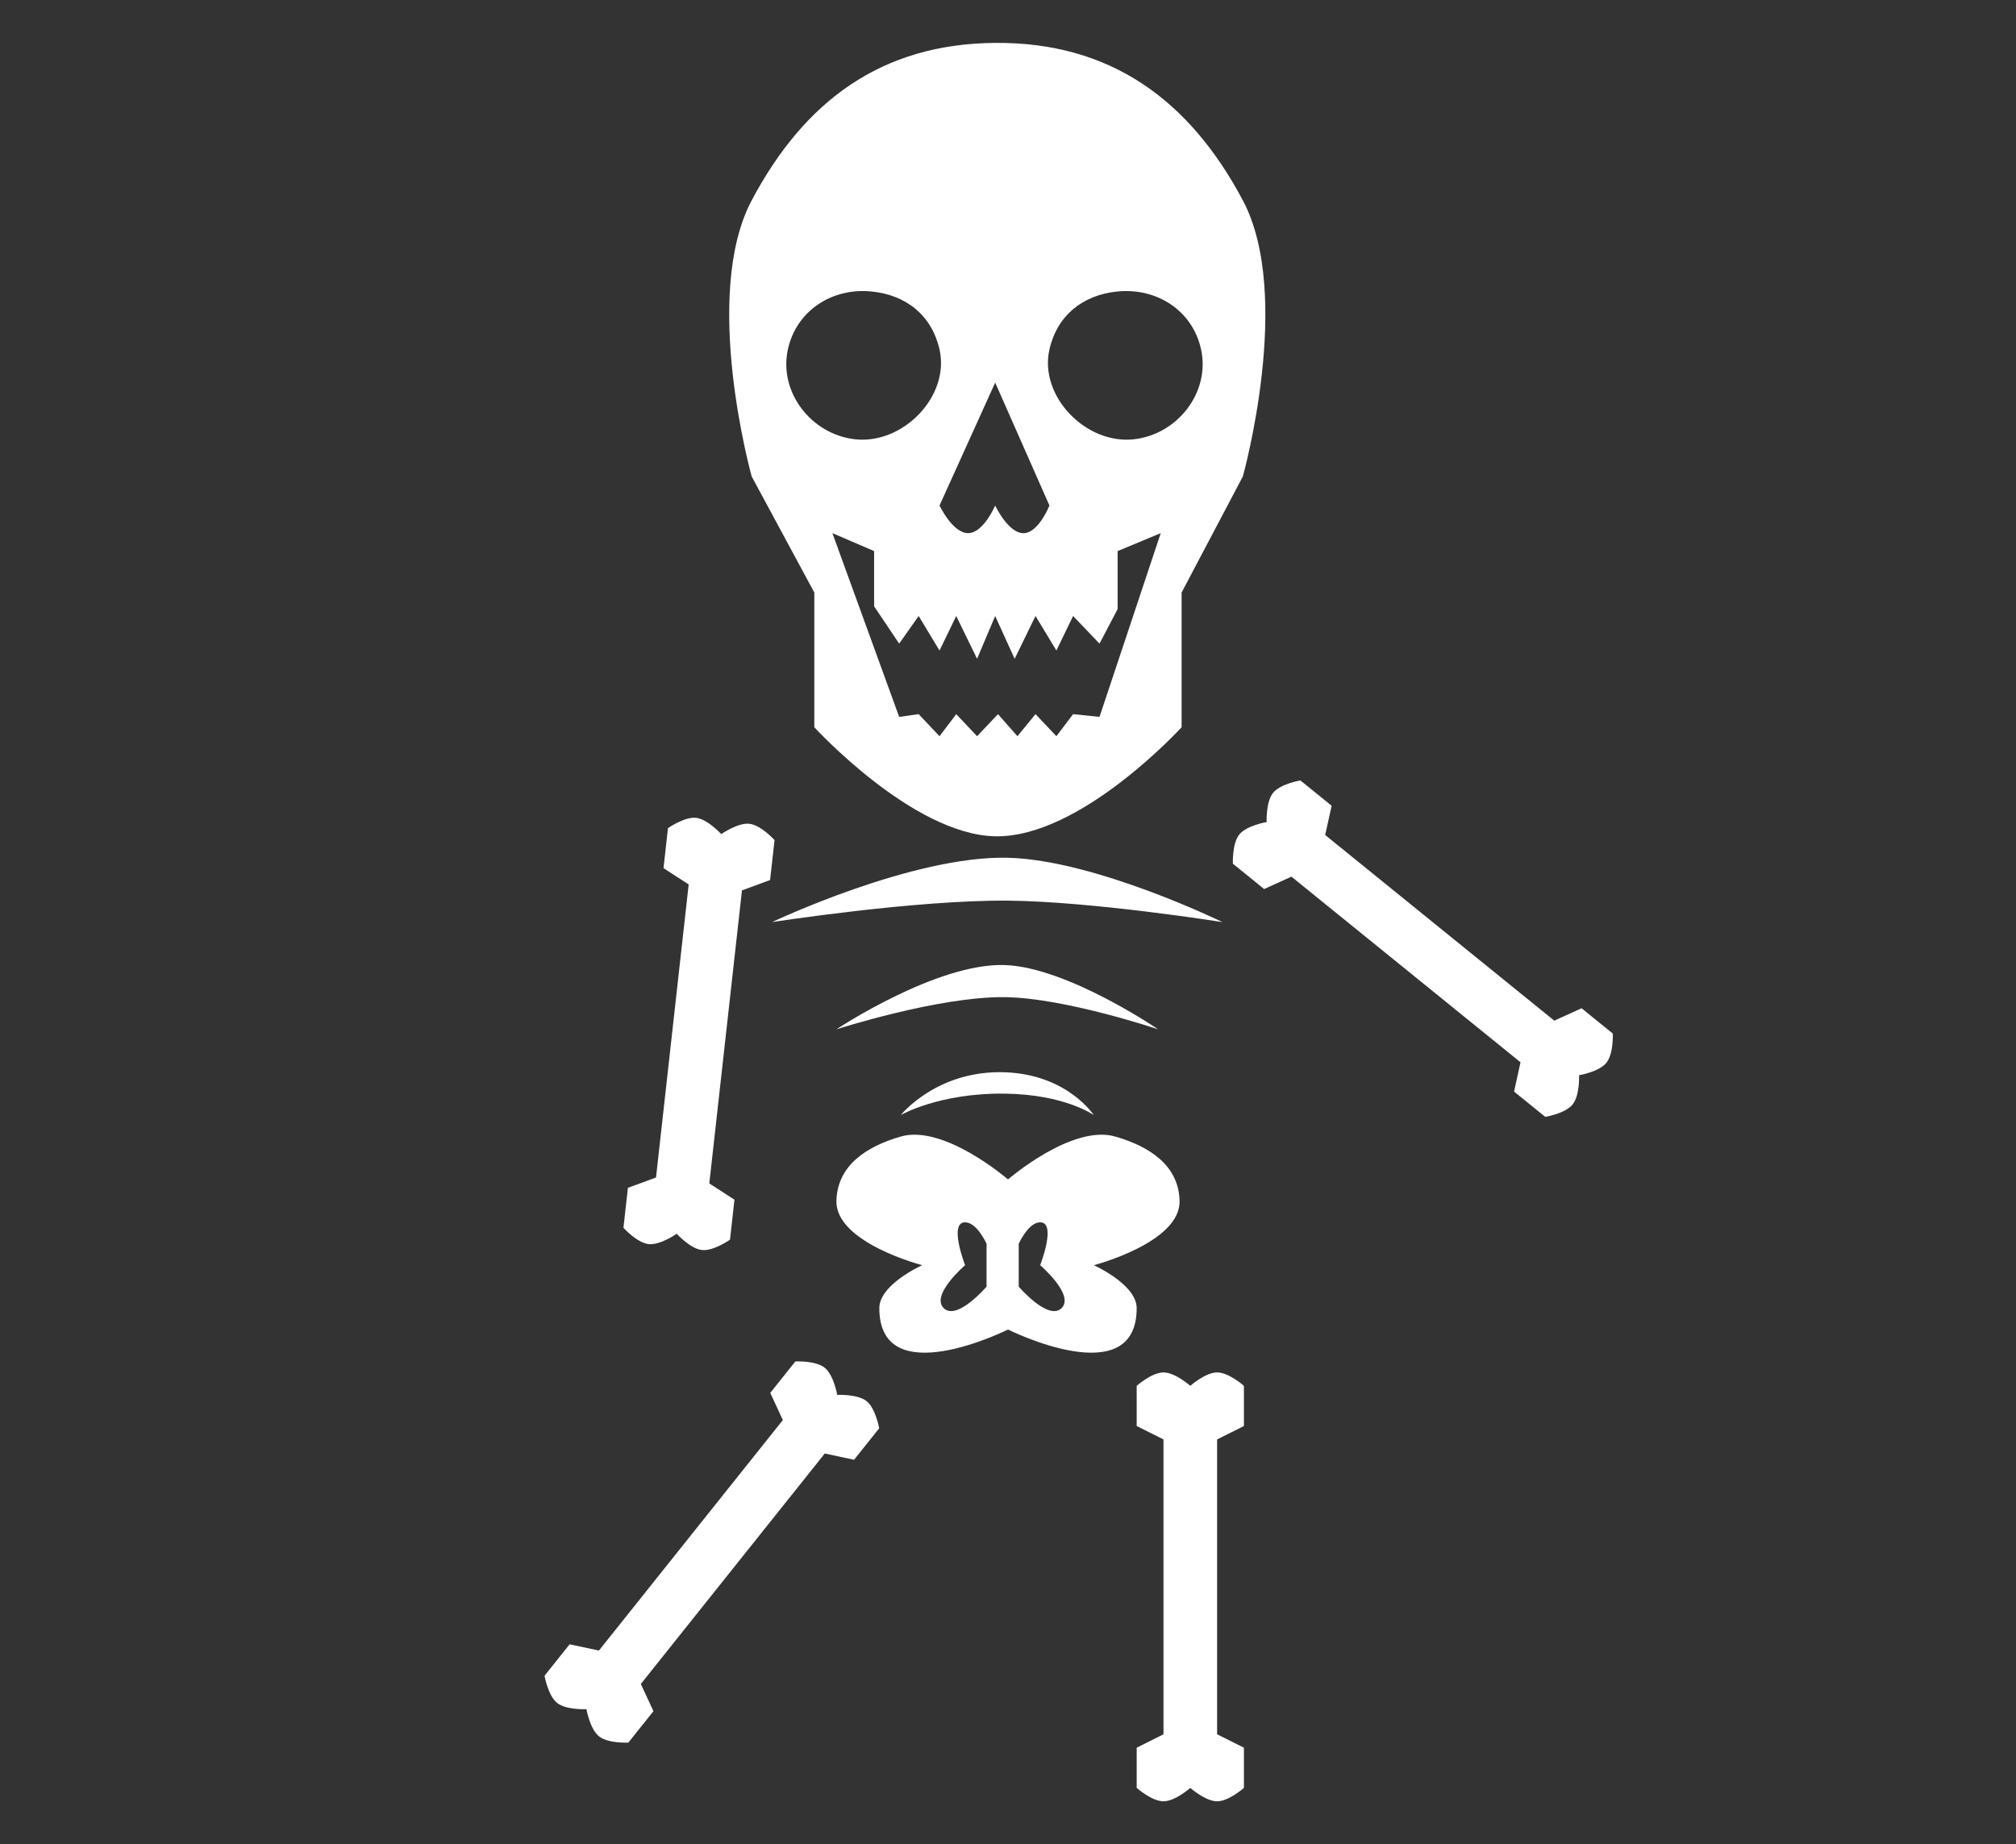 <svg width="94" height="86" viewBox="0 0 94 86" fill="none" xmlns="http://www.w3.org/2000/svg">
<rect x="0" y="0" width="94" height="86" fill="#333333" stroke="none"/>
<path fill-rule="evenodd" clip-rule="evenodd" d="M46.402 2C41.111 2.041 37.516 4.695 35.05 9.342C32.688 13.792 35.05 22.221 35.05 22.221L37.969 27.631V33.912C37.969 33.912 42.549 38.923 46.402 38.999C50.386 39.078 55.095 33.912 55.095 33.912V27.631L57.949 22.221C57.949 22.221 60.313 13.791 57.949 9.342C55.451 4.64 51.757 1.959 46.402 2ZM43.807 23.574L46.402 17.842L48.932 23.574C48.932 23.574 48.444 24.81 47.764 24.862C47.032 24.918 46.402 23.574 46.402 23.574C46.402 23.574 45.868 24.827 45.17 24.862C44.436 24.898 43.807 23.574 43.807 23.574ZM52.111 13.592C50.484 13.751 49.289 14.713 48.932 16.297C48.439 18.485 50.647 20.746 52.889 20.483C54.922 20.244 56.434 18.283 56.003 16.297C55.612 14.496 53.957 13.412 52.111 13.592ZM40.629 13.592C42.256 13.751 43.45 14.713 43.807 16.297C44.301 18.485 42.093 20.746 39.85 20.483C37.817 20.244 36.305 18.283 36.736 16.297C37.127 14.496 38.782 13.412 40.629 13.592ZM40.758 25.699L38.812 24.862L41.926 33.431L42.834 33.302L43.807 34.332L44.586 33.302L45.559 34.332L46.532 33.302L47.44 34.332L48.283 33.302L49.257 34.332L50.035 33.302L51.267 33.431L54.122 24.862L52.111 25.699V28.404L51.267 30.014L50.035 28.726L49.257 30.336L48.283 28.726L47.31 30.722L46.402 28.726L45.559 30.722L44.586 28.726L43.807 30.336L42.834 28.726L41.926 30.014L40.758 28.275V25.699Z" fill="white"/>
<path d="M47 40C42.549 39.888 36 43 36 43C36 43 42.687 41.961 47 42C50.925 42.035 57 43 57 43C57 43 51.076 40.103 47 40Z" fill="white"/>
<path d="M46.857 45.003C43.678 44.891 39 48 39 48C39 48 43.776 46.461 46.857 46.5C49.66 46.535 54 48 54 48C54 48 49.769 45.106 46.857 45.003Z" fill="white"/>
<path d="M46.857 50.003C43.678 49.891 42 52 42 52C42 52 43.776 50.961 46.857 51C49.66 51.035 51 52 51 52C51 52 49.769 50.106 46.857 50.003Z" fill="white"/>
<path d="M72.471 47.596L61.789 38.939L62.09 37.574L60.634 36.394C60.634 36.394 59.705 36.547 59.361 36.971C59.017 37.395 59.06 38.336 59.06 38.336C59.06 38.336 58.131 38.489 57.787 38.913C57.443 39.337 57.486 40.278 57.486 40.278L58.942 41.459L60.215 40.881L70.897 49.538L70.596 50.903L72.052 52.083C72.052 52.083 72.981 51.93 73.325 51.506C73.669 51.082 73.627 50.141 73.627 50.141C73.627 50.141 74.555 49.987 74.899 49.563C75.243 49.139 75.201 48.199 75.201 48.199L73.744 47.018L72.471 47.596Z" fill="white"/>
<path d="M56.75 80.875V67.125L58 66.5V64.625C58 64.625 57.296 64 56.75 64C56.204 64 55.5 64.625 55.5 64.625C55.5 64.625 54.796 64 54.25 64C53.704 64 53 64.625 53 64.625V66.5L54.25 67.125V80.875L53 81.5V83.375C53 83.375 53.704 84 54.25 84C54.796 84 55.5 83.375 55.5 83.375C55.5 83.375 56.204 84 56.75 84C57.296 84 58 83.375 58 83.375V81.5L56.75 80.875Z" fill="white"/>
<path d="M29.88 78.529L38.456 67.782L39.823 68.073L40.993 66.607C40.993 66.607 40.832 65.679 40.405 65.339C39.979 64.999 39.038 65.048 39.038 65.048C39.038 65.048 38.878 64.12 38.451 63.78C38.025 63.439 37.084 63.489 37.084 63.489L35.915 64.954L36.502 66.222L27.926 76.97L26.559 76.679L25.39 78.145C25.39 78.145 25.55 79.072 25.977 79.413C26.404 79.753 27.344 79.704 27.344 79.704C27.344 79.704 27.505 80.632 27.931 80.972C28.358 81.312 29.298 81.263 29.298 81.263L30.468 79.797L29.88 78.529Z" fill="white"/>
<path d="M30.588 54.91L32.111 41.244L30.938 40.485L31.145 38.621C31.145 38.621 31.915 38.078 32.457 38.138C32.999 38.199 33.63 38.898 33.63 38.898C33.63 38.898 34.399 38.355 34.942 38.415C35.484 38.476 36.115 39.175 36.115 39.175L35.907 41.038L34.596 41.521L33.073 55.187L34.246 55.946L34.038 57.809C34.038 57.809 33.269 58.353 32.727 58.292C32.184 58.232 31.554 57.533 31.554 57.533C31.554 57.533 30.785 58.076 30.242 58.015C29.7 57.955 29.069 57.256 29.069 57.256L29.277 55.392L30.588 54.91Z" fill="white"/>
<path fill-rule="evenodd" clip-rule="evenodd" d="M47 55C47 55 44.021 52.418 42 53C40.408 53.459 39.039 54.344 39 56C38.955 57.952 43 59 43 59C43 59 41 59.895 41 61C41 65 47 62 47 62C47 62 53 65 53 61C53 59.895 51 59 51 59C51 59 55.046 57.952 55 56C54.962 54.344 53.593 53.459 52 53C49.98 52.418 47 55 47 55ZM45 57C45.553 57 46 58 46 58V60C46 60 44.618 61.617 44 61C43.383 60.383 45 59 45 59C45 59 44.219 57 45 57ZM48.5 57C47.948 57 47.5 58 47.5 58V60C47.5 60 48.883 61.617 49.5 61C50.118 60.383 48.5 59 48.5 59C48.5 59 49.281 57 48.5 57Z" fill="white"/>
</svg>
